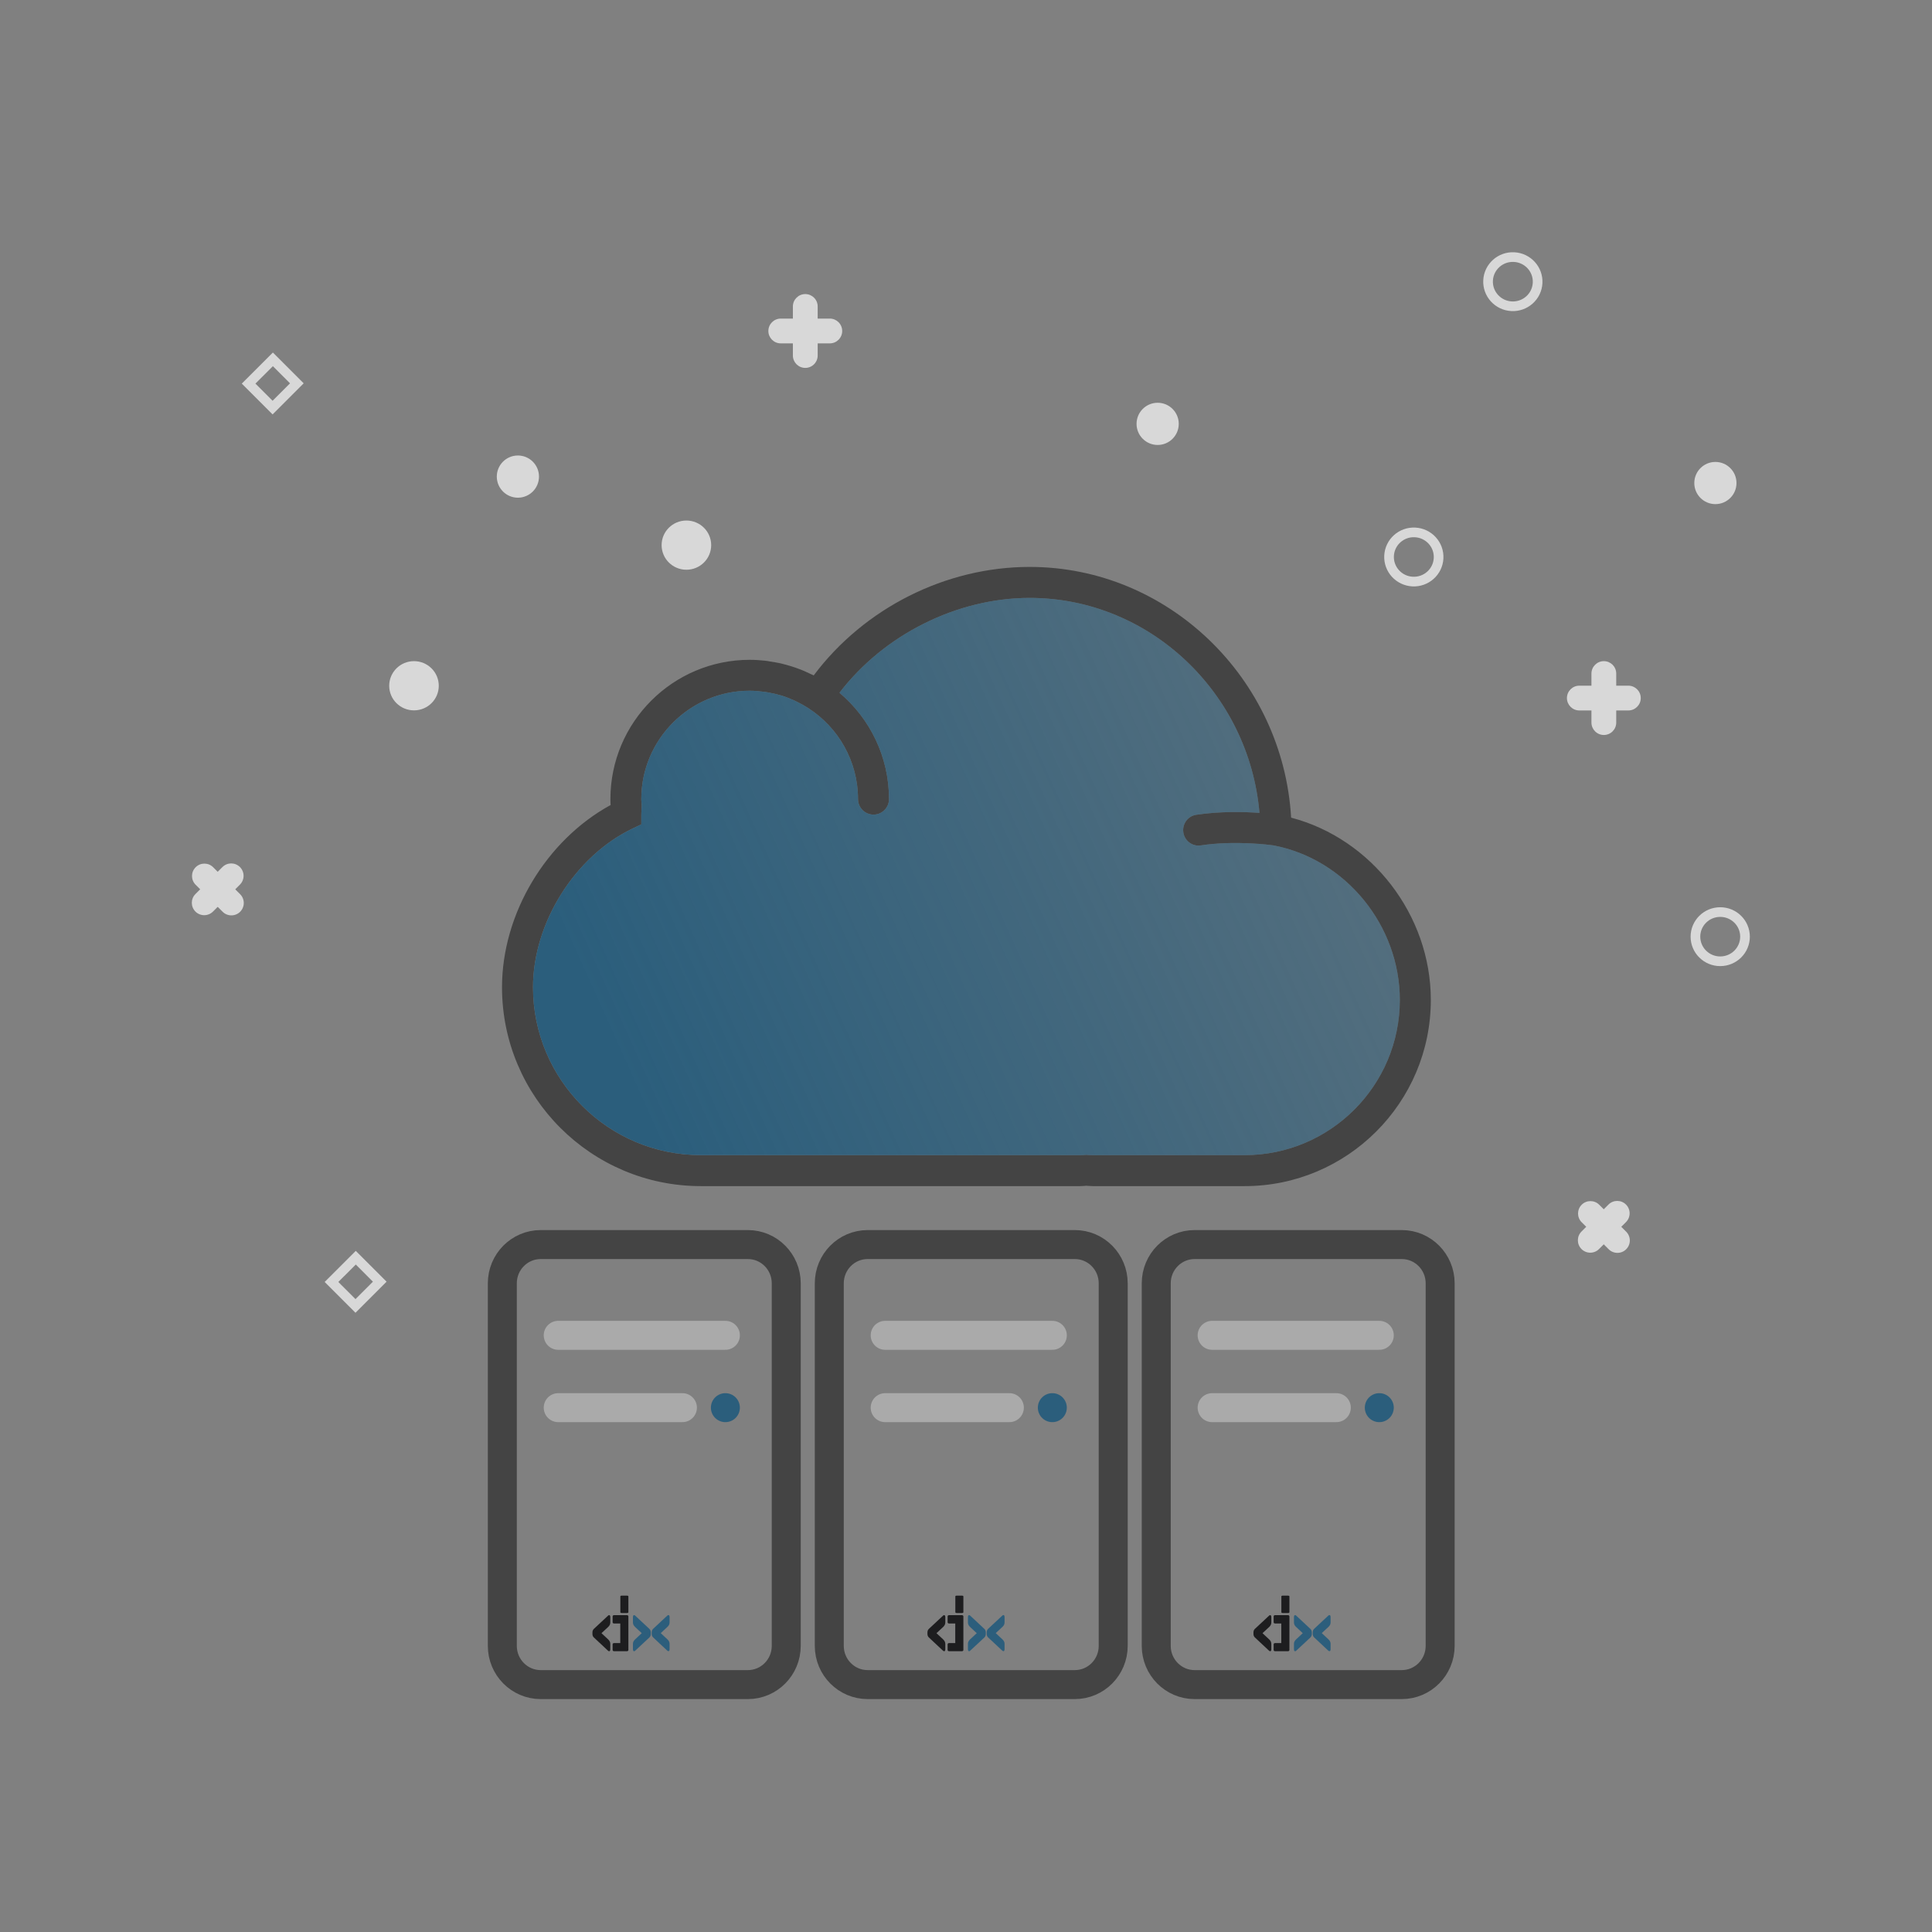 <?xml version="1.0" encoding="UTF-8"?>
<!DOCTYPE svg PUBLIC "-//W3C//DTD SVG 1.1//EN" "http://www.w3.org/Graphics/SVG/1.1/DTD/svg11.dtd">
<svg version="1.1" xmlns="http://www.w3.org/2000/svg" xmlns:xlink="http://www.w3.org/1999/xlink" x="0" y="0" width="200" height="200" viewBox="0, 0, 200, 200">
  <rect x="0" y="0" width="200" height="200" fill="#808080" stroke="none"/>
  <defs>
    <linearGradient id="Gradient_1" gradientUnits="userSpaceOnUse" x1="136.795" y1="74.195" x2="63.291" y2="107.28">
      <stop offset="0" stop-color="#2B5E7C" stop-opacity="0.514"/>
      <stop offset="1" stop-color="#2B5E7C"/>
    </linearGradient>
  </defs>
  <g id="Layer_1">
    <g id="invoice">
      <g id="Group-19">
        <path d="M444.427,-8.137 L371.938,-8.137 L367.711,-11.686 L368.997,-107.52 L371.388,-111.646 L443.525,-110.881 L444.854,-108.031 L445.366,-96.053 z" fill="#82CBFF" id="Path"/>
        <path d="M385.529,-16.112 L427.921,-16.112 L431.792,-20.122 L433.399,-23.439 L433.69,-96.381 L429.231,-102.082 L424.424,-103.17 L384.315,-102.536 L382.729,-97.877 L376.941,-95.428 L376.535,-24.666 L382.006,-21.256 z" fill="#FFFFFF" id="Path-12"/>
        <path d="M419.593,-57.998 C419.593,-51.967 414.704,-47.078 408.673,-47.078 C402.642,-47.078 397.753,-51.967 397.753,-57.998 C397.753,-64.029 402.642,-68.918 408.673,-68.918 C414.704,-68.918 419.593,-64.029 419.593,-57.998 z" fill-opacity="0" stroke="#444444" stroke-width="2" id="Oval-7"/>
        <path d="M417.808,-94.899 L464.437,-94.899 L464.437,-23.709 L459.74,-23.709 L456.811,-26.638 L453.682,-26.638 L450.635,-23.591 L446.104,-23.591 L442.986,-26.709 L439.551,-26.709 L437.059,-24.217 L431.732,-24.217 L428.87,-27.078 L425.394,-27.078 L422.049,-23.733 L418.251,-23.733" fill="#4DB5FF" id="path-1"/>
        <path d="M426.544,-101.451 L473.173,-101.451 L473.173,-23.709 L468.476,-23.709 L465.547,-26.638 L462.418,-26.638 L459.371,-23.591 L454.84,-23.591 L451.722,-26.709 L448.287,-26.709 L445.795,-24.217 L440.468,-24.217 L437.606,-27.078 L434.13,-27.078 L430.785,-23.733 L426.987,-23.733" fill="#82CBFF" id="Path"/>
      </g>
      <path d="M425.74,-83.547 L453.259,-83.547 C454.276,-83.547 455.102,-84.37 455.102,-85.384 C455.102,-86.399 454.276,-87.221 453.259,-87.221 L425.74,-87.221 C424.723,-87.221 423.897,-86.399 423.897,-85.384 C423.897,-84.37 424.723,-83.547 425.74,-83.547 z" fill="#444444" id="Fill-1"/>
      <path d="M451.416,-75.364 C451.416,-74.349 452.241,-73.528 453.259,-73.528 L457.19,-73.528 C458.208,-73.528 459.033,-74.349 459.033,-75.364 C459.033,-76.378 458.208,-77.201 457.19,-77.201 L453.259,-77.201 C452.241,-77.201 451.416,-76.378 451.416,-75.364 z" fill="#444444" id="Fill-2"/>
      <path d="M425.74,-73.528 L445.396,-73.528 C446.413,-73.528 447.239,-74.349 447.239,-75.364 C447.239,-76.378 446.413,-77.201 445.396,-77.201 L425.74,-77.201 C424.723,-77.201 423.897,-76.378 423.897,-75.364 C423.897,-74.349 424.723,-73.528 425.74,-73.528 z" fill="#444444" id="Fill-3"/>
      <path d="M425.74,-63.122 L453.259,-63.122 C454.276,-63.122 455.102,-63.943 455.102,-64.959 C455.102,-65.972 454.276,-66.795 453.259,-66.795 L425.74,-66.795 C424.723,-66.795 423.897,-65.972 423.897,-64.959 C423.897,-63.943 424.723,-63.122 425.74,-63.122 z" fill="#444444" id="Fill-7"/>
      <path d="M457.19,-56.774 L453.259,-56.774 C452.241,-56.774 451.416,-55.953 451.416,-54.938 C451.416,-53.924 452.241,-53.101 453.259,-53.101 L457.19,-53.101 C458.208,-53.101 459.033,-53.924 459.033,-54.938 C459.033,-55.953 458.208,-56.774 457.19,-56.774 z" fill="#444444" id="Fill-8"/>
      <path d="M457.19,-37.183 L449.327,-37.183 C448.31,-37.183 447.485,-36.362 447.485,-35.346 C447.485,-34.333 448.31,-33.51 449.327,-33.51 L457.19,-33.51 C458.208,-33.51 459.033,-34.333 459.033,-35.346 C459.033,-36.362 458.208,-37.183 457.19,-37.183 z" fill="#444444" id="Fill-10"/>
      <path d="M425.74,-53.101 L445.396,-53.101 C446.413,-53.101 447.239,-53.924 447.239,-54.938 C447.239,-55.953 446.413,-56.774 445.396,-56.774 L425.74,-56.774 C424.723,-56.774 423.897,-55.953 423.897,-54.938 C423.897,-53.924 424.723,-53.101 425.74,-53.101 z" fill="#444444" id="Fill-11"/>
      <path d="M465.052,-97.242 L447.239,-97.242 L447.239,-107.159 C447.239,-110.332 444.649,-112.914 441.464,-112.914 L372.451,-112.914 C369.267,-112.914 366.677,-110.332 366.677,-107.159 L366.677,-11.837 C366.677,-8.664 369.267,-6.083 372.451,-6.083 L441.464,-6.083 C444.649,-6.083 447.239,-8.664 447.239,-11.837 L447.239,-21.756 L451.292,-21.756 C452.311,-21.756 453.135,-22.577 453.135,-23.592 C453.135,-24.74 454.072,-25.674 455.224,-25.674 C456.376,-25.674 457.313,-24.74 457.313,-23.592 C457.313,-22.577 458.138,-21.756 459.155,-21.756 L465.052,-21.756 C466.069,-21.756 466.895,-22.577 466.895,-23.592 L466.895,-95.405 C466.895,-96.419 466.069,-97.242 465.052,-97.242 z M443.553,-11.837 C443.553,-10.69 442.616,-9.756 441.464,-9.756 L372.451,-9.756 C371.3,-9.756 370.363,-10.69 370.363,-11.837 L370.363,-107.159 C370.363,-108.307 371.3,-109.241 372.451,-109.241 L441.464,-109.241 C442.616,-109.241 443.553,-108.307 443.553,-107.159 L443.553,-97.242 L437.534,-97.242 C434.215,-97.242 431.514,-99.933 431.514,-103.24 C431.514,-104.256 430.689,-105.077 429.672,-105.077 L384.244,-105.077 C383.227,-105.077 382.401,-104.256 382.401,-103.24 C382.401,-99.933 379.701,-97.242 376.383,-97.242 C375.364,-97.242 374.54,-96.419 374.54,-95.405 L374.54,-23.592 C374.54,-22.577 375.364,-21.756 376.383,-21.756 C379.701,-21.756 382.401,-19.064 382.401,-15.755 C382.401,-14.741 383.227,-13.919 384.244,-13.919 L429.672,-13.919 C430.689,-13.919 431.514,-14.741 431.514,-15.755 C431.514,-19.064 434.215,-21.756 437.534,-21.756 C438.552,-21.756 439.377,-22.577 439.377,-23.592 C439.377,-24.74 440.314,-25.674 441.464,-25.674 C442.616,-25.674 443.553,-24.74 443.553,-23.592 L443.553,-11.837 z M416.036,-23.592 C416.036,-22.577 416.86,-21.756 417.879,-21.756 L423.775,-21.756 C424.792,-21.756 425.618,-22.577 425.618,-23.592 C425.618,-24.74 426.555,-25.674 427.707,-25.674 C428.857,-25.674 429.794,-24.74 429.794,-23.592 C429.794,-23.071 430.013,-22.601 430.364,-22.267 C429.184,-20.978 428.351,-19.371 428.006,-17.592 L385.912,-17.592 C385.163,-21.457 382.102,-24.508 378.224,-25.254 L378.224,-93.743 C382.102,-94.489 385.163,-97.54 385.912,-101.404 L428.004,-101.404 C428.304,-99.853 428.978,-98.434 429.927,-97.242 L417.879,-97.242 C416.86,-97.242 416.036,-96.419 416.036,-95.405 L416.036,-23.592 z M463.209,-25.429 L460.697,-25.429 C459.926,-27.704 457.764,-29.348 455.224,-29.348 C452.684,-29.348 450.522,-27.704 449.752,-25.429 L446.938,-25.429 C446.166,-27.704 444.004,-29.348 441.464,-29.348 C438.925,-29.348 436.763,-27.704 435.993,-25.429 L433.178,-25.429 C432.408,-27.704 430.246,-29.348 427.707,-29.348 C425.167,-29.348 423.005,-27.704 422.233,-25.429 L419.721,-25.429 L419.721,-93.568 L463.209,-93.568 L463.209,-25.429 z" fill="#444444" id="Fill-13"/>
    </g>
    <g>
      <path d="M133.657,84.642 C132.812,70.213 120.919,58.687 106.593,58.687 C97.891,58.687 89.464,62.952 84.236,69.915 C84.12,69.853 83.994,69.815 83.87,69.751 C83.557,69.602 83.235,69.454 82.906,69.322 C82.72,69.25 82.54,69.188 82.351,69.118 C82.031,69.007 81.702,68.907 81.366,68.813 C81.177,68.765 80.997,68.711 80.809,68.671 C80.45,68.593 80.082,68.531 79.707,68.477 C79.551,68.444 79.387,68.412 79.22,68.398 C78.689,68.342 78.157,68.304 77.61,68.304 C69.651,68.304 63.189,74.774 63.189,82.725 C63.189,82.929 63.195,83.131 63.211,83.328 L63.211,83.336 C56.545,86.973 51.968,94.579 51.968,102.201 C51.968,113.555 61.2,122.787 72.554,122.787 L111.827,122.787 C111.991,122.787 112.156,122.779 112.328,122.763 L112.422,122.747 L112.64,122.763 C112.805,122.779 112.969,122.787 113.133,122.787 L128.846,122.787 C139.472,122.787 148.118,114.142 148.118,103.515 C148.118,94.719 141.984,86.825 133.657,84.642 z M128.846,119.578 L113.133,119.578 C113.039,119.578 112.945,119.572 112.853,119.572 L112.422,119.548 L112.102,119.572 C112.015,119.572 111.921,119.578 111.827,119.578 L72.554,119.578 C62.969,119.578 55.177,111.786 55.177,102.201 C55.177,95.541 59.512,88.632 65.481,85.769 L66.388,85.339 L66.388,84.329 C66.388,84.125 66.404,83.915 66.412,83.71 L66.428,83.452 L66.412,83.115 C66.396,82.983 66.388,82.857 66.388,82.725 C66.388,76.543 71.42,71.503 77.61,71.503 C78.103,71.503 78.595,71.551 79.08,71.613 C79.206,71.629 79.33,71.653 79.449,71.667 C79.879,71.748 80.302,71.832 80.717,71.958 C80.771,71.974 80.825,71.982 80.889,71.998 C81.342,72.138 81.788,72.319 82.225,72.513 C82.335,72.569 82.445,72.623 82.562,72.677 C82.946,72.865 83.321,73.078 83.681,73.312 C86.772,75.307 88.821,78.781 88.821,82.725 C88.821,83.608 89.542,84.329 90.426,84.329 C91.311,84.329 92.03,83.608 92.03,82.725 C92.03,78.312 90.035,74.36 86.904,71.716 C91.497,65.706 99.065,61.896 106.593,61.896 C119.002,61.896 129.306,71.724 130.38,84.149 C128.744,84.031 126.294,83.977 123.838,84.345 C122.961,84.477 122.368,85.299 122.5,86.176 C122.618,86.965 123.297,87.536 124.08,87.536 C124.158,87.536 124.237,87.528 124.323,87.514 C127.89,86.973 131.608,87.482 131.826,87.514 C139.292,88.93 144.909,95.799 144.909,103.515 C144.909,112.373 137.704,119.578 128.846,119.578 z M128.846,119.578" fill="#444444"/>
      <g id="Group">
        <path d="M166.029,68.442 L166.029,68.442 C166.738,68.442 167.312,69.017 167.312,69.725 L167.312,74.802 C167.312,75.51 166.738,76.085 166.029,76.085 L166.029,76.085 C165.321,76.085 164.746,75.51 164.746,74.802 L164.746,69.725 C164.746,69.017 165.321,68.442 166.029,68.442 z" fill="#D8D8D8" id="Rectangle-2"/>
        <path d="M169.85,72.263 L169.85,72.263 C169.85,72.972 169.276,73.546 168.567,73.546 L163.491,73.546 C162.783,73.546 162.208,72.972 162.208,72.263 L162.208,72.263 C162.208,71.555 162.783,70.98 163.491,70.98 L168.567,70.98 C169.276,70.98 169.85,71.555 169.85,72.263 z" fill="#D8D8D8" id="Rectangle-2"/>
      </g>
      <g id="Group">
        <path d="M83.363,30.442 L83.363,30.442 C84.071,30.442 84.646,31.017 84.646,31.725 L84.646,36.802 C84.646,37.51 84.071,38.085 83.363,38.085 L83.363,38.085 C82.654,38.085 82.079,37.51 82.079,36.802 L82.079,31.725 C82.079,31.017 82.654,30.442 83.363,30.442 z" fill="#D8D8D8" id="Rectangle-2"/>
        <path d="M87.184,34.263 L87.184,34.263 C87.184,34.972 86.609,35.546 85.901,35.546 L80.824,35.546 C80.116,35.546 79.541,34.972 79.541,34.263 L79.541,34.263 C79.541,33.555 80.116,32.98 80.824,32.98 L85.901,32.98 C86.609,32.98 87.184,33.555 87.184,34.263 z" fill="#D8D8D8" id="Rectangle-2"/>
      </g>
      <g id="Group">
        <path d="M20.253,89.777 L20.253,89.777 C20.754,89.276 21.566,89.276 22.067,89.777 L24.86,92.57 C25.361,93.071 25.361,93.883 24.86,94.384 L24.86,94.384 C24.359,94.885 23.546,94.885 23.045,94.384 L20.253,91.591 C19.751,91.09 19.751,90.278 20.253,89.777 z" fill="#D8D8D8" id="Rectangle-2"/>
        <path d="M24.84,89.758 L24.84,89.758 C25.341,90.259 25.341,91.071 24.84,91.572 L22.048,94.365 C21.546,94.866 20.734,94.866 20.233,94.365 L20.233,94.365 C19.732,93.864 19.732,93.051 20.233,92.55 L23.026,89.758 C23.527,89.256 24.339,89.256 24.84,89.758 z" fill="#D8D8D8" id="Rectangle-2"/>
      </g>
      <g id="Group">
        <path d="M163.735,124.714 L163.735,124.714 C164.236,124.213 165.049,124.213 165.55,124.714 L168.343,127.507 C168.844,128.008 168.844,128.82 168.343,129.321 L168.343,129.321 C167.841,129.822 167.029,129.822 166.528,129.321 L163.735,126.529 C163.234,126.027 163.234,125.215 163.735,124.714 z" fill="#D8D8D8" id="Rectangle-2"/>
        <path d="M168.323,124.695 L168.323,124.695 C168.824,125.196 168.824,126.008 168.323,126.509 L165.53,129.302 C165.029,129.803 164.217,129.803 163.716,129.302 L163.716,129.302 C163.215,128.801 163.215,127.988 163.716,127.487 L166.509,124.695 C167.01,124.194 167.822,124.194 168.323,124.695 z" fill="#D8D8D8" id="Rectangle-2"/>
      </g>
      <path d="M73.622,56.432 C73.622,57.839 72.473,58.979 71.056,58.979 C69.638,58.979 68.49,57.839 68.49,56.432 C68.49,55.025 69.638,53.885 71.056,53.885 C72.473,53.885 73.622,55.025 73.622,56.432 z" fill="#D8D8D8" id="Oval-2"/>
      <path d="M45.422,70.99 C45.422,72.397 44.273,73.537 42.856,73.537 C41.438,73.537 40.29,72.397 40.29,70.99 C40.29,69.583 41.438,68.442 42.856,68.442 C44.273,68.442 45.422,69.583 45.422,70.99 z" fill="#D8D8D8" id="Oval-2"/>
      <path d="M122.024,43.878 C122.024,45.084 121.046,46.062 119.84,46.062 C118.633,46.062 117.656,45.084 117.656,43.878 C117.656,42.672 118.633,41.694 119.84,41.694 C121.046,41.694 122.024,42.672 122.024,43.878 z" fill="#D8D8D8" id="Oval-3"/>
      <path d="M179.761,50.003 C179.761,51.209 178.783,52.187 177.577,52.187 C176.37,52.187 175.393,51.209 175.393,50.003 C175.393,48.797 176.37,47.819 177.577,47.819 C178.783,47.819 179.761,48.797 179.761,50.003 z" fill="#D8D8D8" id="Oval-3"/>
      <path d="M55.796,49.337 C55.796,50.543 54.818,51.521 53.612,51.521 C52.406,51.521 51.428,50.543 51.428,49.337 C51.428,48.13 52.406,47.153 53.612,47.153 C54.818,47.153 55.796,48.13 55.796,49.337 z" fill="#D8D8D8" id="Oval-3"/>
      <path d="M148.922,57.792 C148.849,59.197 147.642,60.276 146.227,60.203 C144.811,60.129 143.723,58.931 143.796,57.526 C143.869,56.121 145.076,55.041 146.491,55.115 C147.906,55.188 148.995,56.387 148.922,57.792 z" fill-opacity="0" stroke="#D8D8D8" stroke-width="1" id="Oval"/>
      <path d="M159.172,29.292 C159.099,30.697 157.892,31.776 156.477,31.703 C155.061,31.629 153.973,30.431 154.046,29.026 C154.119,27.621 155.326,26.541 156.741,26.615 C158.156,26.688 159.245,27.887 159.172,29.292 z" fill-opacity="0" stroke="#D8D8D8" stroke-width="1" id="Oval"/>
      <path d="M180.643,96.964 C180.643,98.371 179.494,99.511 178.077,99.511 C176.659,99.511 175.511,98.371 175.511,96.964 C175.511,95.557 176.659,94.417 178.077,94.417 C179.494,94.417 180.643,95.557 180.643,96.964 z" fill-opacity="0" stroke="#D8D8D8" stroke-width="1" id="Oval"/>
      <path d="M34.317,132.709 L36.8,135.192 L39.312,132.68 L36.83,130.197 L34.317,132.709 z" fill-opacity="0" stroke="#D8D8D8" stroke-width="1" id="Rectangle-3"/>
      <path d="M25.736,39.712 L28.218,42.194 L30.73,39.682 L28.248,37.2 L25.736,39.712 z" fill-opacity="0" stroke="#D8D8D8" stroke-width="1" id="Rectangle-3"/>
      <g>
        <path d="M55.972,128.837 L77.42,128.837 C79.614,128.837 81.392,130.633 81.392,132.849 L81.392,170.377 C81.392,172.593 79.614,174.389 77.42,174.389 L55.972,174.389 C53.779,174.389 52,172.593 52,170.377 L52,132.849 C52,130.633 53.779,128.837 55.972,128.837 z" fill-opacity="0" stroke="#444444" stroke-width="3"/>
        <path d="M57.787,138.232 L75.091,138.232" fill-opacity="0" stroke="#AAAAAA" stroke-width="3" stroke-linecap="round"/>
        <path d="M57.787,145.72 L70.643,145.72" fill-opacity="0" stroke="#AAAAAA" stroke-width="3" stroke-linecap="round"/>
        <path d="M75.091,145.72 L75.091,145.72" fill-opacity="0" stroke="#2B5E7C" stroke-width="3" stroke-linecap="round"/>
      </g>
      <g>
        <path d="M89.819,128.837 L111.267,128.837 C113.461,128.837 115.239,130.633 115.239,132.849 L115.239,170.377 C115.239,172.593 113.461,174.389 111.267,174.389 L89.819,174.389 C87.625,174.389 85.847,172.593 85.847,170.377 L85.847,132.849 C85.847,130.633 87.625,128.837 89.819,128.837 z" fill-opacity="0" stroke="#444444" stroke-width="3"/>
        <path d="M91.634,138.232 L108.937,138.232" fill-opacity="0" stroke="#AAAAAA" stroke-width="3" stroke-linecap="round"/>
        <path d="M91.634,145.72 L104.489,145.72" fill-opacity="0" stroke="#AAAAAA" stroke-width="3" stroke-linecap="round"/>
        <path d="M108.937,145.72 L108.937,145.72" fill-opacity="0" stroke="#2B5E7C" stroke-width="3" stroke-linecap="round"/>
      </g>
      <g>
        <path d="M123.665,128.837 L145.113,128.837 C147.307,128.837 149.085,130.633 149.085,132.849 L149.085,170.377 C149.085,172.593 147.307,174.389 145.113,174.389 L123.665,174.389 C121.472,174.389 119.693,172.593 119.693,170.377 L119.693,132.849 C119.693,130.633 121.472,128.837 123.665,128.837 z" fill-opacity="0" stroke="#444444" stroke-width="3"/>
        <path d="M125.48,138.232 L142.784,138.232" fill-opacity="0" stroke="#AAAAAA" stroke-width="3" stroke-linecap="round"/>
        <path d="M125.48,145.72 L138.336,145.72" fill-opacity="0" stroke="#AAAAAA" stroke-width="3" stroke-linecap="round"/>
        <path d="M142.784,145.72 L142.784,145.72" fill-opacity="0" stroke="#2B5E7C" stroke-width="3" stroke-linecap="round"/>
      </g>
      <path d="M128.846,119.578 L113.133,119.578 C113.039,119.578 112.945,119.572 112.853,119.572 L112.422,119.548 L112.102,119.572 C112.015,119.572 111.921,119.578 111.827,119.578 L72.554,119.578 C62.969,119.578 55.177,111.786 55.177,102.201 C55.177,95.541 59.512,88.632 65.481,85.769 L66.388,85.339 L66.388,84.329 C66.388,84.125 66.404,83.915 66.412,83.71 L66.428,83.452 L66.412,83.115 C66.396,82.983 66.388,82.857 66.388,82.725 C66.388,76.543 71.42,71.503 77.61,71.503 C78.103,71.503 78.595,71.551 79.08,71.613 C79.206,71.629 79.33,71.653 79.449,71.667 C79.879,71.748 80.302,71.832 80.717,71.958 C80.771,71.974 80.825,71.982 80.889,71.998 C81.342,72.138 81.788,72.319 82.225,72.513 C82.335,72.569 82.445,72.623 82.562,72.677 C82.946,72.865 83.321,73.078 83.681,73.312 C86.772,75.307 88.821,78.781 88.821,82.725 C88.821,83.608 89.542,84.329 90.426,84.329 C91.311,84.329 92.03,83.608 92.03,82.725 C92.03,78.312 90.035,74.36 86.904,71.716 C91.497,65.706 99.065,61.896 106.593,61.896 C119.002,61.896 129.306,71.724 130.38,84.149 C128.744,84.031 126.294,83.977 123.838,84.345 C122.961,84.477 122.368,85.299 122.5,86.176 C122.618,86.965 123.297,87.536 124.08,87.536 C124.158,87.536 124.237,87.528 124.323,87.514 C127.89,86.973 131.608,87.482 131.826,87.514 C139.292,88.93 144.909,95.799 144.909,103.515 C144.909,112.373 137.704,119.578 128.846,119.578 z M128.846,119.578" fill="url(#Gradient_1)"/>
    </g>
    <path d="M-212.296,45.814 L-71.837,45.814 C-67.509,45.814 -64,49.323 -64,53.651 L-64,194.11 C-64,198.438 -67.509,201.947 -71.837,201.947 L-212.296,201.947 C-216.624,201.947 -220.133,198.438 -220.133,194.11 L-220.133,53.651 C-220.133,49.323 -216.624,45.814 -212.296,45.814 z" fill="#FFFFFF"/>
    <g>
      <path d="M-208.185,138.322 L-208.185,135.568 Q-208.185,131.859 -205.623,129.443 L-181.326,106.795 Q-179.832,105.502 -178.7,106.261 Q-177.569,107.019 -177.569,109.099 L-177.569,118.765 Q-177.569,122.924 -181.326,126.352 L-192.685,136.917 L-181.326,147.539 Q-177.569,150.967 -177.569,155.125 L-177.569,164.791 Q-177.569,166.871 -178.7,167.601 Q-179.832,168.332 -181.326,167.096 L-205.623,144.391 Q-208.185,142.031 -208.185,138.322 z" fill="#1D1D1F"/>
      <path d="M-160.35,101.077 L-160.35,73.822 Q-160.35,73.26 -159.653,72.897 Q-158.955,72.533 -157.919,72.533 L-148.991,72.533 Q-147.955,72.533 -147.257,72.897 Q-146.56,73.26 -146.56,73.822 L-146.56,101.077 Q-146.56,101.618 -147.257,101.982 Q-147.955,102.345 -148.991,102.345 L-157.919,102.345 Q-158.955,102.345 -159.653,101.982 Q-160.35,101.618 -160.35,101.077 z" fill="#1D1D1F"/>
      <path d="M-146.56,108.099 L-146.56,165.719 Q-146.56,166.657 -147.307,167.265 Q-148.054,167.873 -149.207,167.873 L-170.984,167.873 Q-172.094,167.873 -172.842,167.265 Q-173.589,166.657 -173.589,165.719 L-173.589,156.011 Q-173.589,155.073 -172.842,154.465 Q-172.094,153.857 -170.984,153.857 L-160.48,153.857 L-160.48,120.343 L-170.984,120.343 Q-172.094,120.343 -172.842,119.736 Q-173.589,119.128 -173.589,118.225 L-173.589,108.099 Q-173.589,107.196 -172.842,106.588 Q-172.094,105.98 -170.984,105.98 L-149.207,105.98 Q-148.054,105.98 -147.307,106.588 Q-146.56,107.196 -146.56,108.099 z" fill="#1D1D1F"/>
    </g>
    <g>
      <path d="M-106.564,138.226 L-106.564,135.472 Q-106.564,131.763 -104.002,129.346 L-79.706,106.698 Q-78.212,105.406 -77.08,106.164 Q-75.949,106.923 -75.949,109.002 L-75.949,118.668 Q-75.949,122.827 -79.706,126.255 L-91.064,136.821 L-79.706,147.442 Q-75.949,150.87 -75.949,155.029 L-75.949,164.695 Q-75.949,166.774 -77.08,167.505 Q-78.212,168.235 -79.706,166.999 L-104.002,144.295 Q-106.564,141.935 -106.564,138.226 z" fill="#2C5E7C"/>
      <path d="M-108.132,135.531 L-108.132,138.285 Q-108.132,141.994 -110.694,144.41 L-134.99,167.058 Q-136.484,168.351 -137.616,167.592 Q-138.748,166.833 -138.748,164.754 L-138.748,155.088 Q-138.748,150.929 -134.99,147.501 L-123.632,136.936 L-134.99,126.314 Q-138.748,122.886 -138.748,118.728 L-138.748,109.061 Q-138.748,106.982 -137.616,106.252 Q-136.484,105.521 -134.99,106.757 L-110.694,129.461 Q-108.132,131.822 -108.132,135.531 z" fill="#2C5E7C"/>
    </g>
    <g>
      <g>
        <path d="M61.329,169.151 L61.329,168.985 Q61.329,168.761 61.484,168.615 L62.951,167.247 Q63.041,167.169 63.11,167.215 Q63.178,167.261 63.178,167.386 L63.178,167.97 Q63.178,168.221 62.951,168.428 L62.265,169.066 L62.951,169.707 Q63.178,169.914 63.178,170.166 L63.178,170.749 Q63.178,170.875 63.11,170.919 Q63.041,170.963 62.951,170.888 L61.484,169.517 Q61.329,169.375 61.329,169.151 z" fill="#1D1D1F"/>
        <path d="M64.218,166.902 L64.218,165.256 Q64.218,165.223 64.26,165.201 Q64.302,165.179 64.364,165.179 L64.903,165.179 Q64.966,165.179 65.008,165.201 Q65.05,165.223 65.05,165.256 L65.05,166.902 Q65.05,166.935 65.008,166.957 Q64.966,166.979 64.903,166.979 L64.364,166.979 Q64.302,166.979 64.26,166.957 Q64.218,166.935 64.218,166.902 z" fill="#1D1D1F"/>
        <path d="M65.05,167.326 L65.05,170.805 Q65.05,170.862 65.005,170.898 Q64.96,170.935 64.89,170.935 L63.576,170.935 Q63.508,170.935 63.463,170.898 Q63.418,170.862 63.418,170.805 L63.418,170.219 Q63.418,170.162 63.463,170.126 Q63.508,170.089 63.576,170.089 L64.21,170.089 L64.21,168.065 L63.576,168.065 Q63.508,168.065 63.463,168.029 Q63.418,167.992 63.418,167.938 L63.418,167.326 Q63.418,167.272 63.463,167.235 Q63.508,167.198 63.576,167.198 L64.89,167.198 Q64.96,167.198 65.005,167.235 Q65.05,167.272 65.05,167.326 z" fill="#1D1D1F"/>
      </g>
      <g>
        <path d="M67.465,169.145 L67.465,168.979 Q67.465,168.755 67.62,168.609 L69.087,167.242 Q69.177,167.163 69.245,167.209 Q69.314,167.255 69.314,167.381 L69.314,167.964 Q69.314,168.215 69.087,168.422 L68.401,169.06 L69.087,169.702 Q69.314,169.909 69.314,170.16 L69.314,170.743 Q69.314,170.869 69.245,170.913 Q69.177,170.957 69.087,170.882 L67.62,169.512 Q67.465,169.369 67.465,169.145 z" fill="#2C5E7C"/>
        <path d="M67.371,168.982 L67.371,169.149 Q67.371,169.373 67.216,169.519 L65.749,170.886 Q65.659,170.964 65.59,170.918 Q65.522,170.872 65.522,170.747 L65.522,170.163 Q65.522,169.912 65.749,169.705 L66.435,169.067 L65.749,168.426 Q65.522,168.219 65.522,167.968 L65.522,167.384 Q65.522,167.259 65.59,167.215 Q65.659,167.17 65.749,167.245 L67.216,168.616 Q67.371,168.758 67.371,168.982 z" fill="#2C5E7C"/>
      </g>
    </g>
    <g>
      <g>
        <path d="M96.008,169.151 L96.008,168.985 Q96.008,168.761 96.163,168.615 L97.63,167.247 Q97.72,167.169 97.788,167.215 Q97.856,167.261 97.856,167.386 L97.856,167.97 Q97.856,168.221 97.63,168.428 L96.944,169.066 L97.63,169.707 Q97.856,169.914 97.856,170.166 L97.856,170.749 Q97.856,170.875 97.788,170.919 Q97.72,170.963 97.63,170.888 L96.163,169.517 Q96.008,169.375 96.008,169.151 z" fill="#1D1D1F"/>
        <path d="M98.896,166.902 L98.896,165.256 Q98.896,165.223 98.938,165.201 Q98.98,165.179 99.043,165.179 L99.582,165.179 Q99.644,165.179 99.687,165.201 Q99.729,165.223 99.729,165.256 L99.729,166.902 Q99.729,166.935 99.687,166.957 Q99.644,166.979 99.582,166.979 L99.043,166.979 Q98.98,166.979 98.938,166.957 Q98.896,166.935 98.896,166.902 z" fill="#1D1D1F"/>
        <path d="M99.729,167.326 L99.729,170.805 Q99.729,170.862 99.684,170.898 Q99.638,170.935 99.569,170.935 L98.254,170.935 Q98.187,170.935 98.142,170.898 Q98.097,170.862 98.097,170.805 L98.097,170.219 Q98.097,170.162 98.142,170.126 Q98.187,170.089 98.254,170.089 L98.888,170.089 L98.888,168.065 L98.254,168.065 Q98.187,168.065 98.142,168.029 Q98.097,167.992 98.097,167.938 L98.097,167.326 Q98.097,167.272 98.142,167.235 Q98.187,167.198 98.254,167.198 L99.569,167.198 Q99.638,167.198 99.684,167.235 Q99.729,167.272 99.729,167.326 z" fill="#1D1D1F"/>
      </g>
      <g>
        <path d="M102.144,169.145 L102.144,168.979 Q102.144,168.755 102.298,168.609 L103.765,167.242 Q103.856,167.163 103.924,167.209 Q103.992,167.255 103.992,167.381 L103.992,167.964 Q103.992,168.215 103.765,168.422 L103.079,169.06 L103.765,169.702 Q103.992,169.909 103.992,170.16 L103.992,170.743 Q103.992,170.869 103.924,170.913 Q103.856,170.957 103.765,170.882 L102.298,169.512 Q102.144,169.369 102.144,169.145 z" fill="#2C5E7C"/>
        <path d="M102.049,168.982 L102.049,169.149 Q102.049,169.373 101.894,169.519 L100.427,170.886 Q100.337,170.964 100.269,170.918 Q100.2,170.872 100.2,170.747 L100.2,170.163 Q100.2,169.912 100.427,169.705 L101.113,169.067 L100.427,168.426 Q100.2,168.219 100.2,167.968 L100.2,167.384 Q100.2,167.259 100.269,167.215 Q100.337,167.17 100.427,167.245 L101.894,168.616 Q102.049,168.758 102.049,168.982 z" fill="#2C5E7C"/>
      </g>
    </g>
    <g>
      <g>
        <path d="M129.758,169.151 L129.758,168.985 Q129.758,168.761 129.913,168.615 L131.38,167.247 Q131.47,167.169 131.538,167.215 Q131.606,167.261 131.606,167.386 L131.606,167.97 Q131.606,168.221 131.38,168.428 L130.694,169.066 L131.38,169.707 Q131.606,169.914 131.606,170.166 L131.606,170.749 Q131.606,170.875 131.538,170.919 Q131.47,170.963 131.38,170.888 L129.913,169.517 Q129.758,169.375 129.758,169.151 z" fill="#1D1D1F"/>
        <path d="M132.646,166.902 L132.646,165.256 Q132.646,165.223 132.688,165.201 Q132.73,165.179 132.793,165.179 L133.332,165.179 Q133.394,165.179 133.437,165.201 Q133.479,165.223 133.479,165.256 L133.479,166.902 Q133.479,166.935 133.437,166.957 Q133.394,166.979 133.332,166.979 L132.793,166.979 Q132.73,166.979 132.688,166.957 Q132.646,166.935 132.646,166.902 z" fill="#1D1D1F"/>
        <path d="M133.479,167.326 L133.479,170.805 Q133.479,170.862 133.434,170.898 Q133.388,170.935 133.319,170.935 L132.004,170.935 Q131.937,170.935 131.892,170.898 Q131.847,170.862 131.847,170.805 L131.847,170.219 Q131.847,170.162 131.892,170.126 Q131.937,170.089 132.004,170.089 L132.638,170.089 L132.638,168.065 L132.004,168.065 Q131.937,168.065 131.892,168.029 Q131.847,167.992 131.847,167.938 L131.847,167.326 Q131.847,167.272 131.892,167.235 Q131.937,167.198 132.004,167.198 L133.319,167.198 Q133.388,167.198 133.434,167.235 Q133.479,167.272 133.479,167.326 z" fill="#1D1D1F"/>
      </g>
      <g>
        <path d="M135.894,169.145 L135.894,168.979 Q135.894,168.755 136.048,168.609 L137.515,167.242 Q137.606,167.163 137.674,167.209 Q137.742,167.255 137.742,167.381 L137.742,167.964 Q137.742,168.215 137.515,168.422 L136.829,169.06 L137.515,169.702 Q137.742,169.909 137.742,170.16 L137.742,170.743 Q137.742,170.869 137.674,170.913 Q137.606,170.957 137.515,170.882 L136.048,169.512 Q135.894,169.369 135.894,169.145 z" fill="#2C5E7C"/>
        <path d="M135.799,168.982 L135.799,169.149 Q135.799,169.373 135.644,169.519 L134.177,170.886 Q134.087,170.964 134.019,170.918 Q133.95,170.872 133.95,170.747 L133.95,170.163 Q133.95,169.912 134.177,169.705 L134.863,169.067 L134.177,168.426 Q133.95,168.219 133.95,167.968 L133.95,167.384 Q133.95,167.259 134.019,167.215 Q134.087,167.17 134.177,167.245 L135.644,168.616 Q135.799,168.758 135.799,168.982 z" fill="#2C5E7C"/>
      </g>
    </g>
  </g>
</svg>
